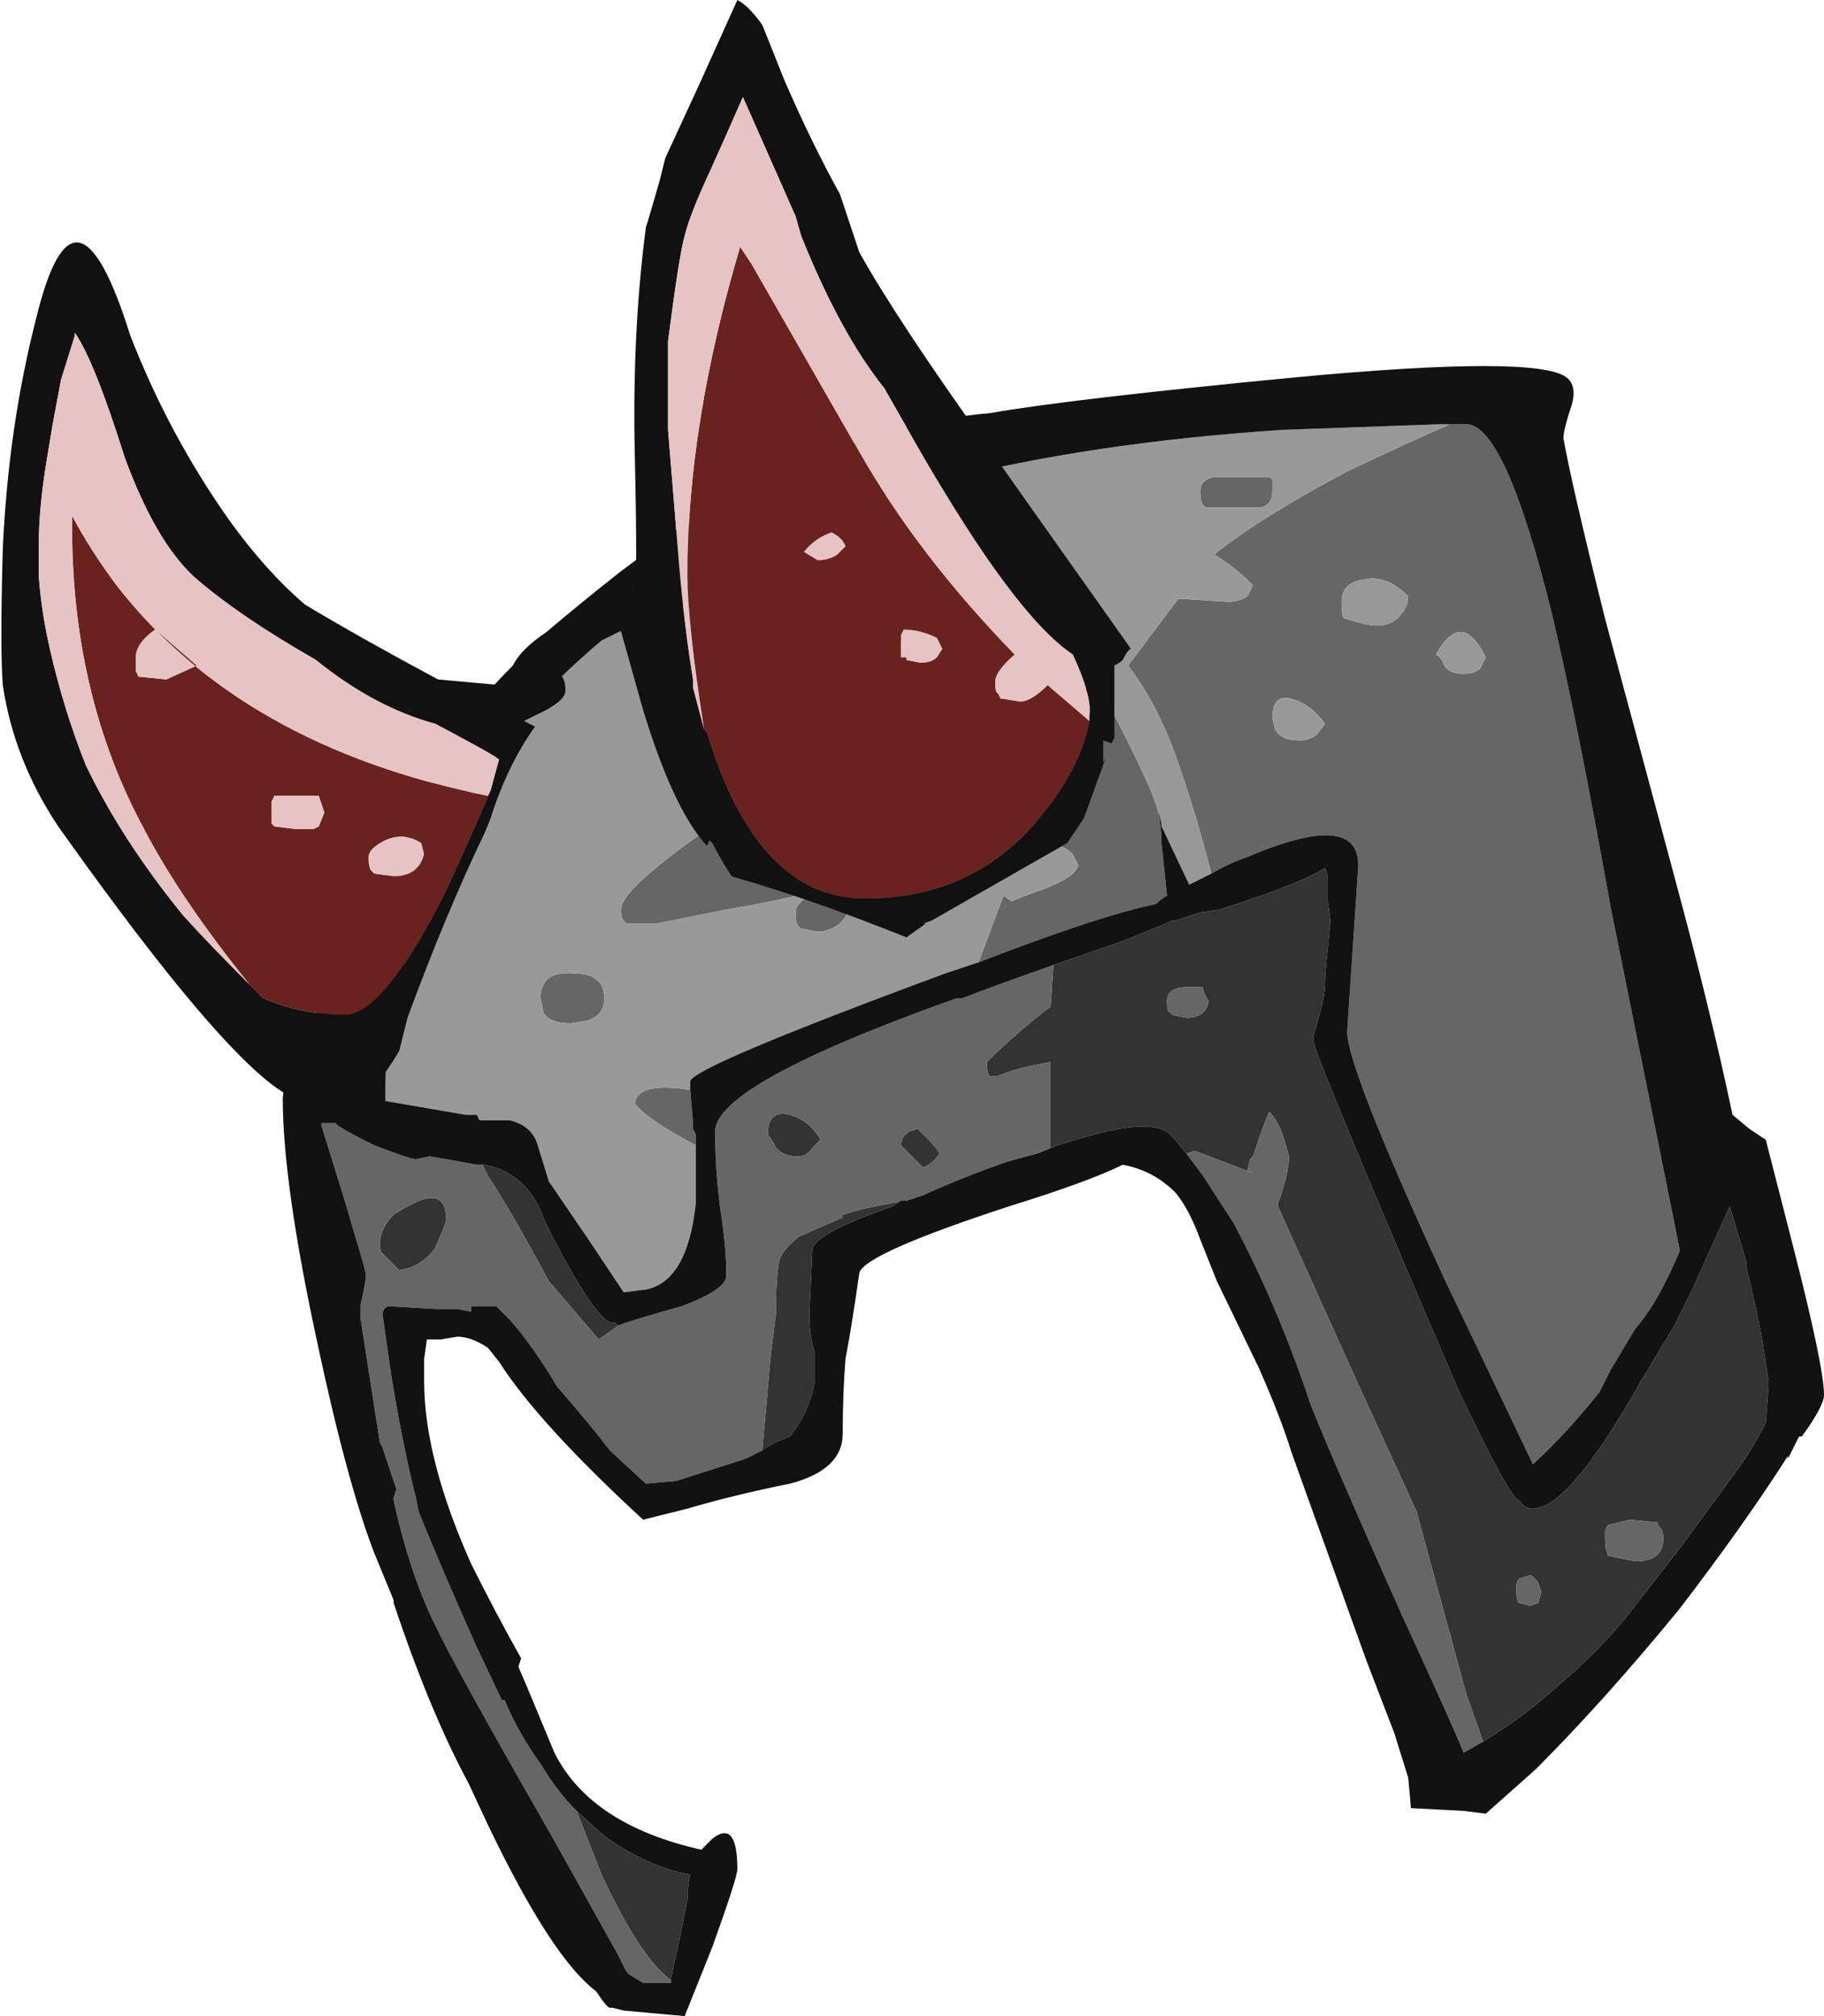 <?xml version="1.0" encoding="UTF-8" standalone="no"?>
<svg xmlns:ffdec="https://www.free-decompiler.com/flash" xmlns:xlink="http://www.w3.org/1999/xlink" ffdec:objectType="shape" height="36.35px" width="32.9px" xmlns="http://www.w3.org/2000/svg">
  <g transform="matrix(1.0, 0.0, 0.0, 1.0, 6.8, -4.0)">
    <path d="M12.2 21.4 L13.5 20.95 14.35 20.6 14.4 20.6 14.85 20.45 15.2 20.4 15.65 20.25 Q16.7 19.9 17.1 19.65 L17.15 19.8 17.15 20.25 17.2 20.6 17.15 21.1 Q17.1 21.55 17.1 21.7 17.1 21.95 17.0 22.3 L16.9 22.65 16.9 22.8 Q16.9 22.95 18.6 26.95 L19.5 29.05 Q20.45 31.05 20.6 31.05 20.7 31.2 20.85 31.2 21.5 31.2 22.8 28.9 L23.4 27.9 23.7 27.3 24.4 25.75 24.7 26.75 24.7 26.85 Q24.9 27.65 25.0 28.25 L25.1 28.9 25.1 29.0 25.05 29.65 Q24.8 30.15 24.5 30.55 L23.55 31.85 22.5 33.2 Q21.95 33.85 21.35 34.35 20.7 34.95 19.95 35.4 L19.65 34.55 18.75 31.25 17.65 28.85 16.25 25.75 16.25 25.7 Q16.45 25.15 16.45 24.85 L16.35 24.5 Q16.25 24.2 16.1 24.05 16.05 24.1 15.8 24.85 L15.75 24.9 15.7 25.1 15.8 25.15 14.75 24.75 14.6 24.8 14.35 24.5 Q14.1 24.15 12.95 24.45 12.4 24.6 12.15 24.7 L11.9 24.8 Q12.0 24.75 12.15 24.7 L12.15 23.15 Q11.55 23.25 11.2 23.4 L11.05 23.4 Q11.0 23.35 11.0 23.15 11.55 22.6 12.15 22.15 L12.2 21.4 M1.9 25.0 L1.95 25.0 Q2.7 25.15 3.0 25.95 3.15 26.3 3.55 27.0 4.05 27.85 4.25 27.85 L4.3 27.85 4.35 27.9 Q4.15 28.05 4.0 28.15 L3.1 27.1 Q2.4 25.8 2.0 25.2 L1.9 25.0 M5.3 39.7 Q4.75 39.3 4.05 37.8 L3.6 36.65 4.1 37.1 Q4.85 37.65 5.65 37.8 5.6 38.0 5.6 38.25 5.55 38.5 5.45 39.0 L5.35 39.45 5.3 39.7 M6.95 30.15 L7.1 28.45 7.2 27.65 7.2 27.45 Q7.2 27.05 7.25 26.75 7.3 26.55 7.55 26.35 L7.6 26.3 8.4 25.95 8.4 25.9 8.75 25.8 Q9.2 25.7 9.55 25.65 L9.45 25.65 9.3 25.75 Q7.85 26.25 7.85 26.55 L7.8 27.7 Q7.8 28.1 7.9 28.4 L7.9 28.9 Q7.8 29.45 7.45 29.9 7.3 29.95 7.1 30.05 L6.95 30.15 M0.65 25.7 Q1.25 25.4 1.25 26.0 L1.2 26.15 1.05 26.5 Q0.8 26.85 0.4 26.9 L0.1 26.6 Q0.05 26.55 0.05 26.45 0.05 26.15 0.3 25.9 0.45 25.8 0.65 25.7 M9.95 24.55 Q10.1 24.7 10.15 24.8 10.0 25.0 9.85 25.05 L9.45 24.65 Q9.45 24.5 9.6 24.4 L9.75 24.35 9.95 24.55 M7.45 24.1 Q7.8 24.2 8.0 24.55 L7.85 24.7 Q7.75 24.85 7.6 24.85 7.25 24.85 7.15 24.6 L7.05 24.45 Q7.05 24.0 7.45 24.1 M20.8 32.4 L20.65 32.45 Q20.55 32.45 20.55 32.65 20.55 32.85 20.6 32.9 L20.8 32.95 20.95 32.9 21.0 32.7 20.95 32.55 Q20.9 32.45 20.8 32.4 M23.15 31.55 Q23.1 31.5 23.1 31.45 L22.6 31.4 22.2 31.5 22.15 31.6 22.15 31.75 Q22.15 31.95 22.2 32.0 L22.2 32.05 22.7 32.15 Q23.2 32.15 23.2 31.75 23.2 31.6 23.15 31.55 M14.9 21.8 L14.6 21.8 Q14.25 21.8 14.25 22.05 14.25 22.25 14.3 22.25 L14.35 22.3 14.6 22.35 Q14.95 22.35 15.0 22.05 14.9 21.9 14.9 21.8" fill="#333333" fill-rule="evenodd" stroke="none"/>
    <path d="M12.2 21.4 L12.15 22.15 Q11.55 22.6 11.0 23.15 11.0 23.35 11.05 23.4 L11.2 23.4 Q11.55 23.25 12.15 23.15 L12.15 24.7 Q12.0 24.75 11.9 24.8 L11.35 24.95 Q10.5 25.25 9.85 25.55 L9.55 25.65 Q9.2 25.7 8.75 25.8 L8.4 25.9 8.4 25.95 7.6 26.3 7.55 26.35 Q7.3 26.55 7.25 26.75 7.2 27.05 7.2 27.45 L7.2 27.65 7.1 28.45 6.95 30.15 6.65 30.3 5.4 30.7 4.85 30.75 4.2 30.15 Q3.9 29.75 3.25 29.0 2.8 28.25 2.4 27.8 L2.15 27.55 1.7 27.55 1.7 27.65 1.45 27.6 1.05 27.6 0.2 27.55 Q0.1 27.6 0.1 27.7 L0.25 28.75 Q0.45 30.0 0.7 31.0 L0.75 31.25 Q1.15 32.25 1.8 33.7 L2.25 34.65 2.3 34.65 Q2.55 35.25 2.95 35.8 3.25 36.3 3.6 36.65 L4.05 37.8 Q4.75 39.3 5.3 39.7 L5.3 39.75 4.8 39.75 4.55 39.6 4.5 39.55 4.35 39.25 3.15 37.1 Q1.4 34.05 1.05 33.3 0.6 32.4 0.3 31.05 L0.3 31.0 0.35 30.85 0.1 30.1 0.05 30.0 -0.3 27.75 -0.3 27.55 Q-0.2 27.1 -0.2 27.0 -0.2 26.9 -0.45 26.1 L-0.55 25.75 -1.0 24.3 -1.0 24.25 -0.75 24.25 -0.7 24.3 Q-0.55 24.4 -0.05 24.65 0.6 24.9 0.7 24.9 L0.95 24.85 1.25 24.9 1.8 25.0 1.9 25.0 2.0 25.2 Q2.4 25.8 3.1 27.1 L4.0 28.15 Q4.15 28.05 4.35 27.9 4.6 27.8 5.5 27.55 6.3 27.25 6.3 27.0 6.3 26.5 6.2 25.85 6.1 25.15 6.1 24.4 6.1 23.55 10.45 22.0 L10.55 22.0 Q11.2 21.75 12.2 21.4 M14.6 24.8 L14.75 24.75 15.8 25.15 15.7 25.1 15.75 24.9 15.8 24.85 Q16.05 24.1 16.1 24.05 16.25 24.2 16.35 24.5 L16.45 24.85 Q16.45 25.15 16.25 25.7 L16.25 25.75 17.65 28.85 18.75 31.25 19.65 34.55 19.95 35.4 19.6 35.6 Q19.4 35.1 18.5 33.15 17.25 30.35 16.85 29.35 16.25 27.55 15.45 26.05 L14.9 25.2 14.6 24.8 M19.35 11.65 L19.65 11.65 Q20.35 11.65 21.2 15.1 21.65 17.0 22.25 20.35 L23.35 25.8 23.5 26.55 Q23.1 27.5 22.7 27.95 L22.25 28.7 22.05 29.1 Q21.45 29.85 20.85 30.4 L19.25 27.05 Q17.5 23.25 17.5 22.6 L17.7 19.6 Q17.7 18.6 15.7 19.45 15.4 19.55 15.05 19.75 14.75 18.6 14.5 17.9 14.15 16.8 13.55 16.0 L14.45 14.8 14.55 14.8 15.35 14.85 Q15.55 14.85 15.7 14.75 L15.8 14.55 Q15.45 14.2 15.1 14.0 15.9 13.35 17.5 12.5 18.55 12.0 19.35 11.65 M14.15 18.85 L14.1 18.65 Q14.15 18.95 14.15 19.2 L14.25 20.15 Q14.15 20.2 14.05 20.3 13.05 20.5 10.85 21.35 L11.3 20.15 11.45 20.25 Q11.55 20.2 12.1 20.0 12.6 19.8 12.65 19.6 L12.55 19.4 Q12.25 19.1 11.65 19.25 L13.1 16.55 13.15 16.6 13.25 16.8 Q13.9 18.05 14.05 18.5 L14.15 18.85 M5.65 23.65 L5.7 24.25 5.7 24.35 5.75 24.45 5.75 24.65 Q4.9 24.2 4.65 23.9 4.7 23.5 5.65 23.65 M15.1 12.6 Q15.3 12.6 16.1 12.6 L16.15 12.65 16.15 12.85 Q16.15 13.1 15.95 13.15 L14.95 13.15 14.9 13.1 Q14.85 13.05 14.85 12.85 14.85 12.65 15.1 12.6 M8.5 20.0 L8.55 20.2 Q8.55 20.45 8.35 20.65 8.15 20.8 7.95 20.8 L7.7 20.75 7.65 20.75 7.6 20.7 Q7.55 20.65 7.55 20.45 7.55 20.3 7.8 20.15 L8.5 20.0 M6.3 20.4 L5.05 20.65 4.5 20.65 4.45 20.6 Q4.4 20.55 4.4 20.4 4.4 20.15 5.15 19.55 5.95 18.9 6.85 18.45 L7.75 20.1 Q7.2 20.25 6.3 20.4 M3.8 22.4 L3.5 22.45 Q3.1 22.45 3.0 22.25 L2.95 22.0 Q2.95 21.5 3.55 21.55 4.1 21.55 4.1 22.0 4.1 22.3 3.8 22.4 M7.45 24.1 Q7.05 24.0 7.05 24.45 L7.15 24.6 Q7.25 24.85 7.6 24.85 7.75 24.85 7.85 24.7 L8.0 24.55 Q7.8 24.2 7.45 24.1 M9.95 24.55 L9.75 24.35 9.6 24.4 Q9.45 24.5 9.45 24.65 L9.85 25.05 Q10.0 25.0 10.15 24.8 10.1 24.7 9.95 24.55 M0.65 25.7 Q0.45 25.8 0.3 25.9 0.05 26.15 0.05 26.45 0.05 26.55 0.1 26.6 L0.4 26.9 Q0.8 26.85 1.05 26.5 L1.2 26.15 1.25 26.0 Q1.25 25.4 0.65 25.7 M17.1 17.05 Q16.85 16.7 16.5 16.6 16.15 16.5 16.15 16.95 L16.2 17.15 Q16.3 17.35 16.65 17.35 16.8 17.35 16.95 17.25 L17.1 17.05 M17.8 14.45 Q17.4 14.5 17.4 14.85 17.4 15.15 17.45 15.15 L17.8 15.25 Q18.25 15.35 18.45 15.1 18.6 14.95 18.6 14.75 18.2 14.35 17.8 14.45 M20.0 15.85 Q19.8 15.45 19.6 15.4 19.35 15.35 19.1 15.8 19.2 15.85 19.25 16.0 19.35 16.15 19.6 16.15 19.8 16.15 19.9 16.05 L20.0 15.85 M14.9 21.8 Q14.9 21.9 15.0 22.05 14.95 22.35 14.6 22.35 L14.35 22.3 14.3 22.25 Q14.25 22.25 14.25 22.05 14.25 21.8 14.6 21.8 L14.9 21.8 M23.15 31.55 Q23.2 31.6 23.2 31.75 23.2 32.15 22.7 32.15 L22.2 32.05 22.2 32.0 Q22.15 31.95 22.15 31.75 L22.15 31.6 22.2 31.5 22.6 31.4 23.1 31.45 Q23.1 31.5 23.15 31.55 M20.8 32.4 Q20.9 32.45 20.95 32.55 L21.0 32.7 20.95 32.9 20.8 32.95 20.6 32.9 Q20.55 32.85 20.55 32.65 20.55 32.45 20.65 32.45 L20.8 32.4" fill="#666666" fill-rule="evenodd" stroke="none"/>
    <path d="M19.35 11.65 Q18.55 12.0 17.5 12.5 15.9 13.35 15.1 14.0 15.45 14.2 15.8 14.55 L15.7 14.75 Q15.55 14.85 15.35 14.85 L14.55 14.8 14.45 14.8 13.55 16.0 Q14.15 16.8 14.5 17.9 14.75 18.6 15.05 19.75 14.85 19.85 14.65 19.95 L14.2 19.0 14.15 18.9 14.15 18.85 14.05 18.5 Q13.9 18.05 13.25 16.8 L13.15 16.6 5.5 14.5 Q9.45 12.2 16.35 11.75 L19.15 11.65 19.35 11.65 M10.85 21.35 L10.25 21.55 Q5.65 23.25 5.65 23.5 L5.65 23.65 Q4.7 23.5 4.65 23.9 4.9 24.2 5.75 24.65 L5.75 25.7 Q5.6 27.1 4.85 27.25 L4.45 27.3 3.85 26.4 3.1 25.3 2.9 24.65 Q2.8 24.3 2.4 24.2 L1.85 24.2 1.8 24.1 1.6 24.1 0.15 23.85 Q0.15 22.9 0.25 22.1 L1.45 18.5 Q2.5 16.85 4.05 15.55 L4.35 15.4 Q6.3 14.4 8.35 14.4 L13.1 16.55 11.65 19.25 Q12.25 19.1 12.55 19.4 L12.65 19.6 Q12.6 19.8 12.1 20.0 11.55 20.2 11.45 20.25 L11.3 20.15 10.85 21.35 M6.3 20.4 Q7.2 20.25 7.75 20.1 L6.85 18.45 Q5.95 18.9 5.15 19.55 4.4 20.15 4.4 20.4 4.4 20.55 4.45 20.6 L4.5 20.65 5.05 20.65 6.3 20.4 M8.5 20.0 L7.8 20.15 Q7.55 20.3 7.55 20.45 7.55 20.65 7.6 20.7 L7.65 20.75 7.7 20.75 7.95 20.8 Q8.15 20.8 8.35 20.65 8.55 20.45 8.55 20.2 L8.5 20.0 M15.1 12.6 Q14.85 12.65 14.85 12.85 14.85 13.05 14.9 13.1 L14.95 13.15 15.95 13.15 Q16.15 13.1 16.15 12.85 L16.15 12.65 16.1 12.6 Q15.3 12.6 15.1 12.6 M3.8 22.4 Q4.1 22.3 4.1 22.0 4.1 21.55 3.55 21.55 2.95 21.5 2.95 22.0 L3.0 22.25 Q3.1 22.45 3.5 22.45 L3.8 22.4 M20.0 15.85 L19.9 16.05 Q19.8 16.15 19.6 16.15 19.35 16.15 19.25 16.0 19.2 15.85 19.1 15.8 19.35 15.35 19.6 15.4 19.8 15.45 20.0 15.85 M17.8 14.45 Q18.2 14.35 18.6 14.75 18.6 14.95 18.45 15.1 18.25 15.35 17.8 15.25 L17.45 15.15 Q17.4 15.15 17.4 14.85 17.4 14.5 17.8 14.45 M17.1 17.05 L16.95 17.25 Q16.8 17.35 16.65 17.35 16.3 17.35 16.2 17.15 L16.15 16.95 Q16.15 16.5 16.5 16.6 16.85 16.7 17.1 17.05" fill="#999999" fill-rule="evenodd" stroke="none"/>
    <path d="M24.45 24.1 L24.75 24.35 Q24.9 24.45 25.05 24.55 L25.55 26.5 Q26.1 28.65 26.1 29.15 26.1 29.35 25.7 29.9 L25.65 29.9 25.45 30.3 25.45 30.25 Q24.65 31.5 23.5 33.0 22.15 34.65 20.9 35.9 L20.0 36.7 19.6 36.65 18.65 36.6 18.6 36.05 18.35 35.25 17.85 33.95 16.5 30.2 Q16.3 29.55 15.9 28.65 L15.15 27.1 14.85 26.35 Q14.65 25.8 14.4 25.5 14.0 25.1 13.45 25.0 12.85 25.3 11.4 25.75 8.8 26.6 8.7 26.95 8.55 28.0 8.45 28.5 8.4 29.15 8.4 29.85 8.4 30.5 7.45 30.75 6.45 30.95 5.6 31.2 L4.8 31.4 Q2.9 29.65 2.2 28.55 L2.0 28.3 Q1.7 28.1 1.45 28.1 L1.15 28.15 0.9 28.15 0.85 28.5 0.85 28.9 Q0.85 30.3 1.7 32.2 2.15 33.1 2.6 33.9 L2.55 34.05 2.7 34.4 3.2 35.6 Q3.85 36.9 5.85 37.35 L6.05 37.15 Q6.5 36.8 6.5 37.7 6.5 37.85 6.05 39.1 L5.55 40.35 4.45 40.25 4.25 40.2 4.2 40.2 Q4.15 40.2 3.95 39.9 3.15 39.3 2.0 36.9 L1.65 36.15 Q0.95 34.85 0.3 32.9 L0.3 32.85 -0.05 32.0 Q-0.55 30.7 -1.1 28.1 -1.7 25.3 -1.7 23.8 L-1.65 23.35 1.6 16.95 Q2.0 16.45 2.45 16.0 2.6 15.7 3.05 15.4 3.7 14.85 4.4 14.3 6.45 12.75 8.55 12.0 9.85 11.55 11.05 11.45 12.45 11.2 16.6 10.8 20.9 10.4 21.45 10.8 21.65 10.95 21.55 11.3 21.4 11.75 21.4 11.9 21.55 12.75 22.15 15.15 L23.4 19.8 Q24.05 22.2 24.45 24.1 M19.95 35.4 Q20.7 34.95 21.35 34.35 21.95 33.85 22.5 33.2 L23.55 31.85 24.5 30.55 Q24.8 30.15 25.05 29.65 L25.1 29.0 25.1 28.9 25.0 28.25 Q24.9 27.65 24.7 26.85 L24.7 26.75 24.4 25.75 23.7 27.3 23.4 27.9 22.8 28.9 Q21.5 31.2 20.85 31.2 20.7 31.2 20.6 31.05 20.45 31.05 19.5 29.05 L18.6 26.95 Q16.9 22.95 16.9 22.8 L16.9 22.65 17.0 22.3 Q17.1 21.95 17.1 21.7 17.1 21.55 17.15 21.1 L17.2 20.6 17.15 20.25 17.15 19.8 17.1 19.65 Q16.7 19.9 15.65 20.25 L15.2 20.4 14.85 20.45 14.4 20.6 14.35 20.6 13.5 20.95 12.2 21.4 Q11.2 21.75 10.55 22.0 L10.45 22.0 Q6.1 23.55 6.1 24.4 6.1 25.15 6.2 25.85 6.3 26.5 6.3 27.0 6.3 27.25 5.5 27.55 4.6 27.8 4.35 27.9 L4.3 27.85 4.25 27.85 Q4.05 27.85 3.55 27.0 3.15 26.3 3.0 25.95 2.7 25.15 1.95 25.0 L1.9 25.0 1.8 25.0 1.25 24.9 0.95 24.85 0.7 24.9 Q0.6 24.9 -0.05 24.65 -0.55 24.4 -0.7 24.3 L-0.75 24.25 -1.0 24.25 -1.0 24.3 -0.55 25.75 -0.45 26.1 Q-0.2 26.9 -0.2 27.0 -0.2 27.1 -0.3 27.55 L-0.3 27.75 0.05 30.0 0.1 30.1 0.35 30.85 0.3 31.0 0.3 31.05 Q0.6 32.4 1.05 33.3 1.4 34.05 3.15 37.1 L4.35 39.25 4.5 39.55 4.55 39.6 4.8 39.75 5.3 39.75 5.3 39.7 5.35 39.45 5.45 39.0 Q5.55 38.5 5.6 38.25 5.6 38.0 5.65 37.8 4.85 37.65 4.1 37.1 L3.6 36.65 Q3.25 36.3 2.95 35.8 2.55 35.25 2.3 34.65 L2.25 34.65 1.8 33.7 Q1.15 32.25 0.75 31.25 L0.7 31.0 Q0.45 30.0 0.25 28.75 L0.1 27.7 Q0.1 27.6 0.2 27.55 L1.05 27.6 1.45 27.6 1.7 27.65 1.7 27.55 2.15 27.55 2.4 27.8 Q2.8 28.25 3.25 29.0 3.9 29.75 4.2 30.15 L4.85 30.75 5.4 30.7 6.65 30.3 6.95 30.15 7.1 30.05 Q7.3 29.95 7.45 29.9 7.8 29.45 7.9 28.9 L7.9 28.4 Q7.8 28.1 7.8 27.7 L7.85 26.55 Q7.85 26.25 9.3 25.75 L9.45 25.65 9.55 25.65 9.85 25.55 Q10.5 25.25 11.35 24.95 L11.9 24.8 12.15 24.7 Q12.4 24.6 12.95 24.45 14.1 24.15 14.35 24.5 L14.6 24.8 14.9 25.2 15.45 26.05 Q16.25 27.55 16.85 29.35 17.25 30.35 18.5 33.15 19.4 35.1 19.6 35.6 L19.95 35.4 M15.05 19.75 Q15.4 19.55 15.7 19.45 17.7 18.6 17.7 19.6 L17.5 22.6 Q17.5 23.25 19.25 27.05 L20.85 30.4 Q21.45 29.85 22.05 29.1 L22.25 28.7 22.7 27.95 Q23.1 27.5 23.5 26.55 L23.35 25.8 22.25 20.35 Q21.65 17.0 21.2 15.1 20.35 11.65 19.65 11.65 L19.35 11.65 19.15 11.65 16.35 11.75 Q9.45 12.2 5.5 14.5 L13.15 16.6 13.1 16.55 8.35 14.4 Q6.3 14.4 4.35 15.4 L4.05 15.55 Q2.5 16.85 1.45 18.5 L0.25 22.1 Q0.15 22.9 0.15 23.85 L1.6 24.1 1.8 24.1 1.85 24.2 2.4 24.2 Q2.8 24.3 2.9 24.65 L3.1 25.3 3.85 26.4 4.45 27.3 4.85 27.25 Q5.6 27.1 5.75 25.7 L5.75 24.65 5.75 24.45 5.7 24.35 5.7 24.25 5.65 23.65 5.65 23.5 Q5.65 23.25 10.25 21.55 L10.85 21.35 Q13.05 20.5 14.05 20.3 14.15 20.2 14.25 20.15 L14.15 19.2 Q14.15 18.95 14.1 18.65 L14.15 18.85 14.15 18.9 14.2 19.0 14.65 19.95 Q14.85 19.85 15.05 19.75" fill="#121212" fill-rule="evenodd" stroke="none"/>
    <path d="M5.9 17.15 Q5.6 15.25 5.6 14.35 5.6 11.65 6.55 8.45 L6.75 8.75 8.7 12.15 Q9.75 14.0 11.5 15.8 11.15 16.1 11.15 16.3 11.15 16.5 11.2 16.5 L11.25 16.6 11.3 16.6 11.6 16.65 Q11.8 16.65 12.1 16.35 L12.15 16.4 12.85 17.0 Q12.7 17.85 11.95 18.75 10.75 20.2 8.8 20.2 6.85 20.2 5.95 17.2 L5.9 17.15 M10.1 15.5 Q9.8 15.35 9.5 15.35 L9.45 15.45 9.45 15.85 9.55 15.85 9.55 15.9 9.8 15.95 Q10.0 15.95 10.1 15.85 L10.2 15.7 10.1 15.5 M8.45 13.85 Q8.4 13.7 8.2 13.6 7.9 13.7 7.7 13.95 L7.95 14.1 Q8.15 14.1 8.3 14.0 L8.45 13.85 M-2.3 21.75 Q-3.55 20.2 -4.2 18.95 -5.5 16.55 -5.5 13.5 L-5.5 13.3 Q-5.15 13.95 -4.7 14.55 -2.45 17.45 2.0 18.35 L2.05 18.25 Q1.8 18.85 1.25 20.05 0.15 22.25 -0.55 22.3 -1.35 22.3 -2.05 22.0 L-2.3 21.75 M-1.15 18.95 L-1.05 18.9 -0.95 18.65 -1.05 18.35 -1.85 18.35 -1.9 18.45 -1.9 18.85 -1.85 18.9 -1.45 18.95 -1.15 18.95 M-4.0 15.35 Q-4.35 15.6 -4.35 15.85 L-4.35 16.1 -4.3 16.2 -3.8 16.25 -3.25 16.0 -4.0 15.35 M0.85 19.4 L0.8 19.2 Q0.5 19.0 0.15 19.15 -0.15 19.3 -0.15 19.45 -0.15 19.65 -0.1 19.7 L-0.05 19.75 0.3 19.8 Q0.75 19.8 0.85 19.4" fill="#69221e" fill-rule="evenodd" stroke="none"/>
    <path d="M6.95 4.45 L7.35 5.45 Q7.85 6.6 8.35 7.5 L8.7 8.55 Q9.4 9.8 11.05 12.1 L13.6 15.7 Q13.55 15.7 13.45 15.9 13.4 15.95 13.3 16.0 L13.3 17.3 13.25 17.4 13.1 17.35 13.1 17.75 13.15 17.65 12.75 18.75 12.45 19.2 10.0 20.6 9.85 20.65 9.9 20.65 9.55 20.9 Q8.05 20.3 6.9 19.95 L6.4 19.8 Q6.2 19.5 6.05 19.2 L6.0 19.15 5.95 19.25 Q5.35 18.6 4.8 16.8 L4.35 15.2 Q4.35 15.05 4.5 15.0 4.65 14.9 4.65 14.75 4.7 14.4 4.65 12.2 4.6 10.0 4.85 8.1 4.9 7.95 5.1 7.25 L5.2 6.85 5.8 5.55 6.5 4.0 Q6.7 4.1 6.95 4.45 M12.85 17.0 L12.85 16.9 Q12.9 16.55 12.55 15.8 11.5 15.1 9.75 12.05 L9.15 11.0 Q8.35 10.0 7.65 8.25 L7.55 7.9 6.6 5.75 Q6.25 6.55 6.0 7.1 5.65 7.85 5.55 8.25 5.45 8.6 5.25 10.15 L5.25 11.75 5.45 14.2 Q5.55 15.35 5.7 16.25 L5.7 16.4 5.9 17.15 5.95 17.2 Q6.85 20.2 8.8 20.2 10.75 20.2 11.95 18.75 12.7 17.85 12.85 17.0 M3.3 16.15 Q3.4 16.25 3.4 16.45 3.4 16.65 2.85 16.9 L2.65 17.0 2.85 17.1 Q2.35 17.8 2.05 18.75 L1.95 19.0 Q1.25 20.45 0.55 22.35 L0.4 22.95 Q-0.05 23.7 -0.25 23.7 -0.45 23.7 -0.75 23.6 -0.8 23.75 -1.0 23.8 L-1.25 23.85 Q-2.2 23.9 -5.75 18.9 -6.55 17.7 -6.75 16.35 -6.8 15.7 -6.75 13.9 -6.65 11.7 -6.15 9.75 -5.45 6.85 -4.45 10.05 -3.75 11.85 -2.65 13.4 -2.0 14.3 -1.3 14.9 -0.3 15.5 1.1 16.25 L2.2 16.35 2.7 16.25 3.05 16.1 3.3 16.15 M2.05 18.25 L2.2 17.7 Q2.2 17.65 1.05 17.05 -0.05 16.75 -1.1 15.9 -2.5 15.1 -3.3 14.4 -4.0 13.75 -4.55 12.25 -5.1 10.5 -5.45 10.0 L-5.45 10.05 -5.7 10.85 -5.85 11.65 -5.95 12.25 Q-6.1 13.15 -6.1 13.8 L-6.1 14.4 Q-6.05 15.05 -5.9 15.7 -5.65 16.8 -5.25 17.8 -4.6 19.15 -3.5 20.5 -3.05 21.0 -2.3 21.75 L-2.05 22.0 Q-1.35 22.3 -0.55 22.3 0.15 22.25 1.25 20.05 1.8 18.85 2.05 18.25" fill="#111111" fill-rule="evenodd" stroke="none"/>
    <path d="M5.9 17.15 L5.7 16.4 5.7 16.25 Q5.55 15.35 5.45 14.2 L5.25 11.75 5.25 10.15 Q5.45 8.6 5.55 8.25 5.65 7.85 6.0 7.1 6.25 6.55 6.6 5.75 L7.55 7.9 7.65 8.25 Q8.35 10.0 9.15 11.0 L9.75 12.05 Q11.5 15.1 12.55 15.8 12.9 16.55 12.85 16.9 L12.85 17.0 12.15 16.4 12.1 16.35 Q11.8 16.65 11.6 16.65 L11.3 16.6 11.25 16.6 11.2 16.5 Q11.15 16.5 11.15 16.3 11.15 16.1 11.5 15.8 9.75 14.0 8.7 12.15 L6.75 8.75 6.55 8.45 Q5.6 11.65 5.6 14.35 5.6 15.25 5.9 17.15 M8.45 13.85 L8.3 14.0 Q8.15 14.1 7.95 14.1 L7.7 13.95 Q7.9 13.7 8.2 13.6 8.4 13.7 8.45 13.85 M10.1 15.5 L10.2 15.7 10.1 15.85 Q10.0 15.95 9.8 15.95 L9.55 15.9 9.55 15.85 9.45 15.85 9.45 15.45 9.5 15.35 Q9.8 15.35 10.1 15.5 M2.05 18.25 L2.0 18.35 Q-2.45 17.45 -4.7 14.55 -5.15 13.95 -5.5 13.3 L-5.5 13.5 Q-5.5 16.55 -4.2 18.95 -3.55 20.2 -2.3 21.75 -3.05 21.0 -3.5 20.5 -4.6 19.15 -5.25 17.8 -5.65 16.8 -5.9 15.7 -6.05 15.05 -6.1 14.4 L-6.1 13.8 Q-6.1 13.15 -5.95 12.25 L-5.85 11.65 -5.7 10.85 -5.45 10.05 -5.45 10.0 Q-5.1 10.5 -4.55 12.25 -4.0 13.75 -3.3 14.4 -2.5 15.1 -1.1 15.9 -0.05 16.75 1.05 17.05 2.2 17.65 2.2 17.7 L2.05 18.25 M0.85 19.4 Q0.75 19.8 0.3 19.8 L-0.05 19.75 -0.1 19.7 Q-0.15 19.65 -0.15 19.45 -0.15 19.3 0.15 19.15 0.5 19.0 0.8 19.2 L0.85 19.4 M-4.0 15.35 L-3.25 16.0 -3.8 16.25 -4.3 16.2 -4.35 16.1 -4.35 15.85 Q-4.35 15.6 -4.0 15.35 M-1.15 18.95 L-1.45 18.95 -1.85 18.9 -1.9 18.85 -1.9 18.45 -1.85 18.35 -1.05 18.35 -0.95 18.65 -1.05 18.9 -1.15 18.95" fill="#e6c4c4" fill-rule="evenodd" stroke="none"/>
  </g>
</svg>

